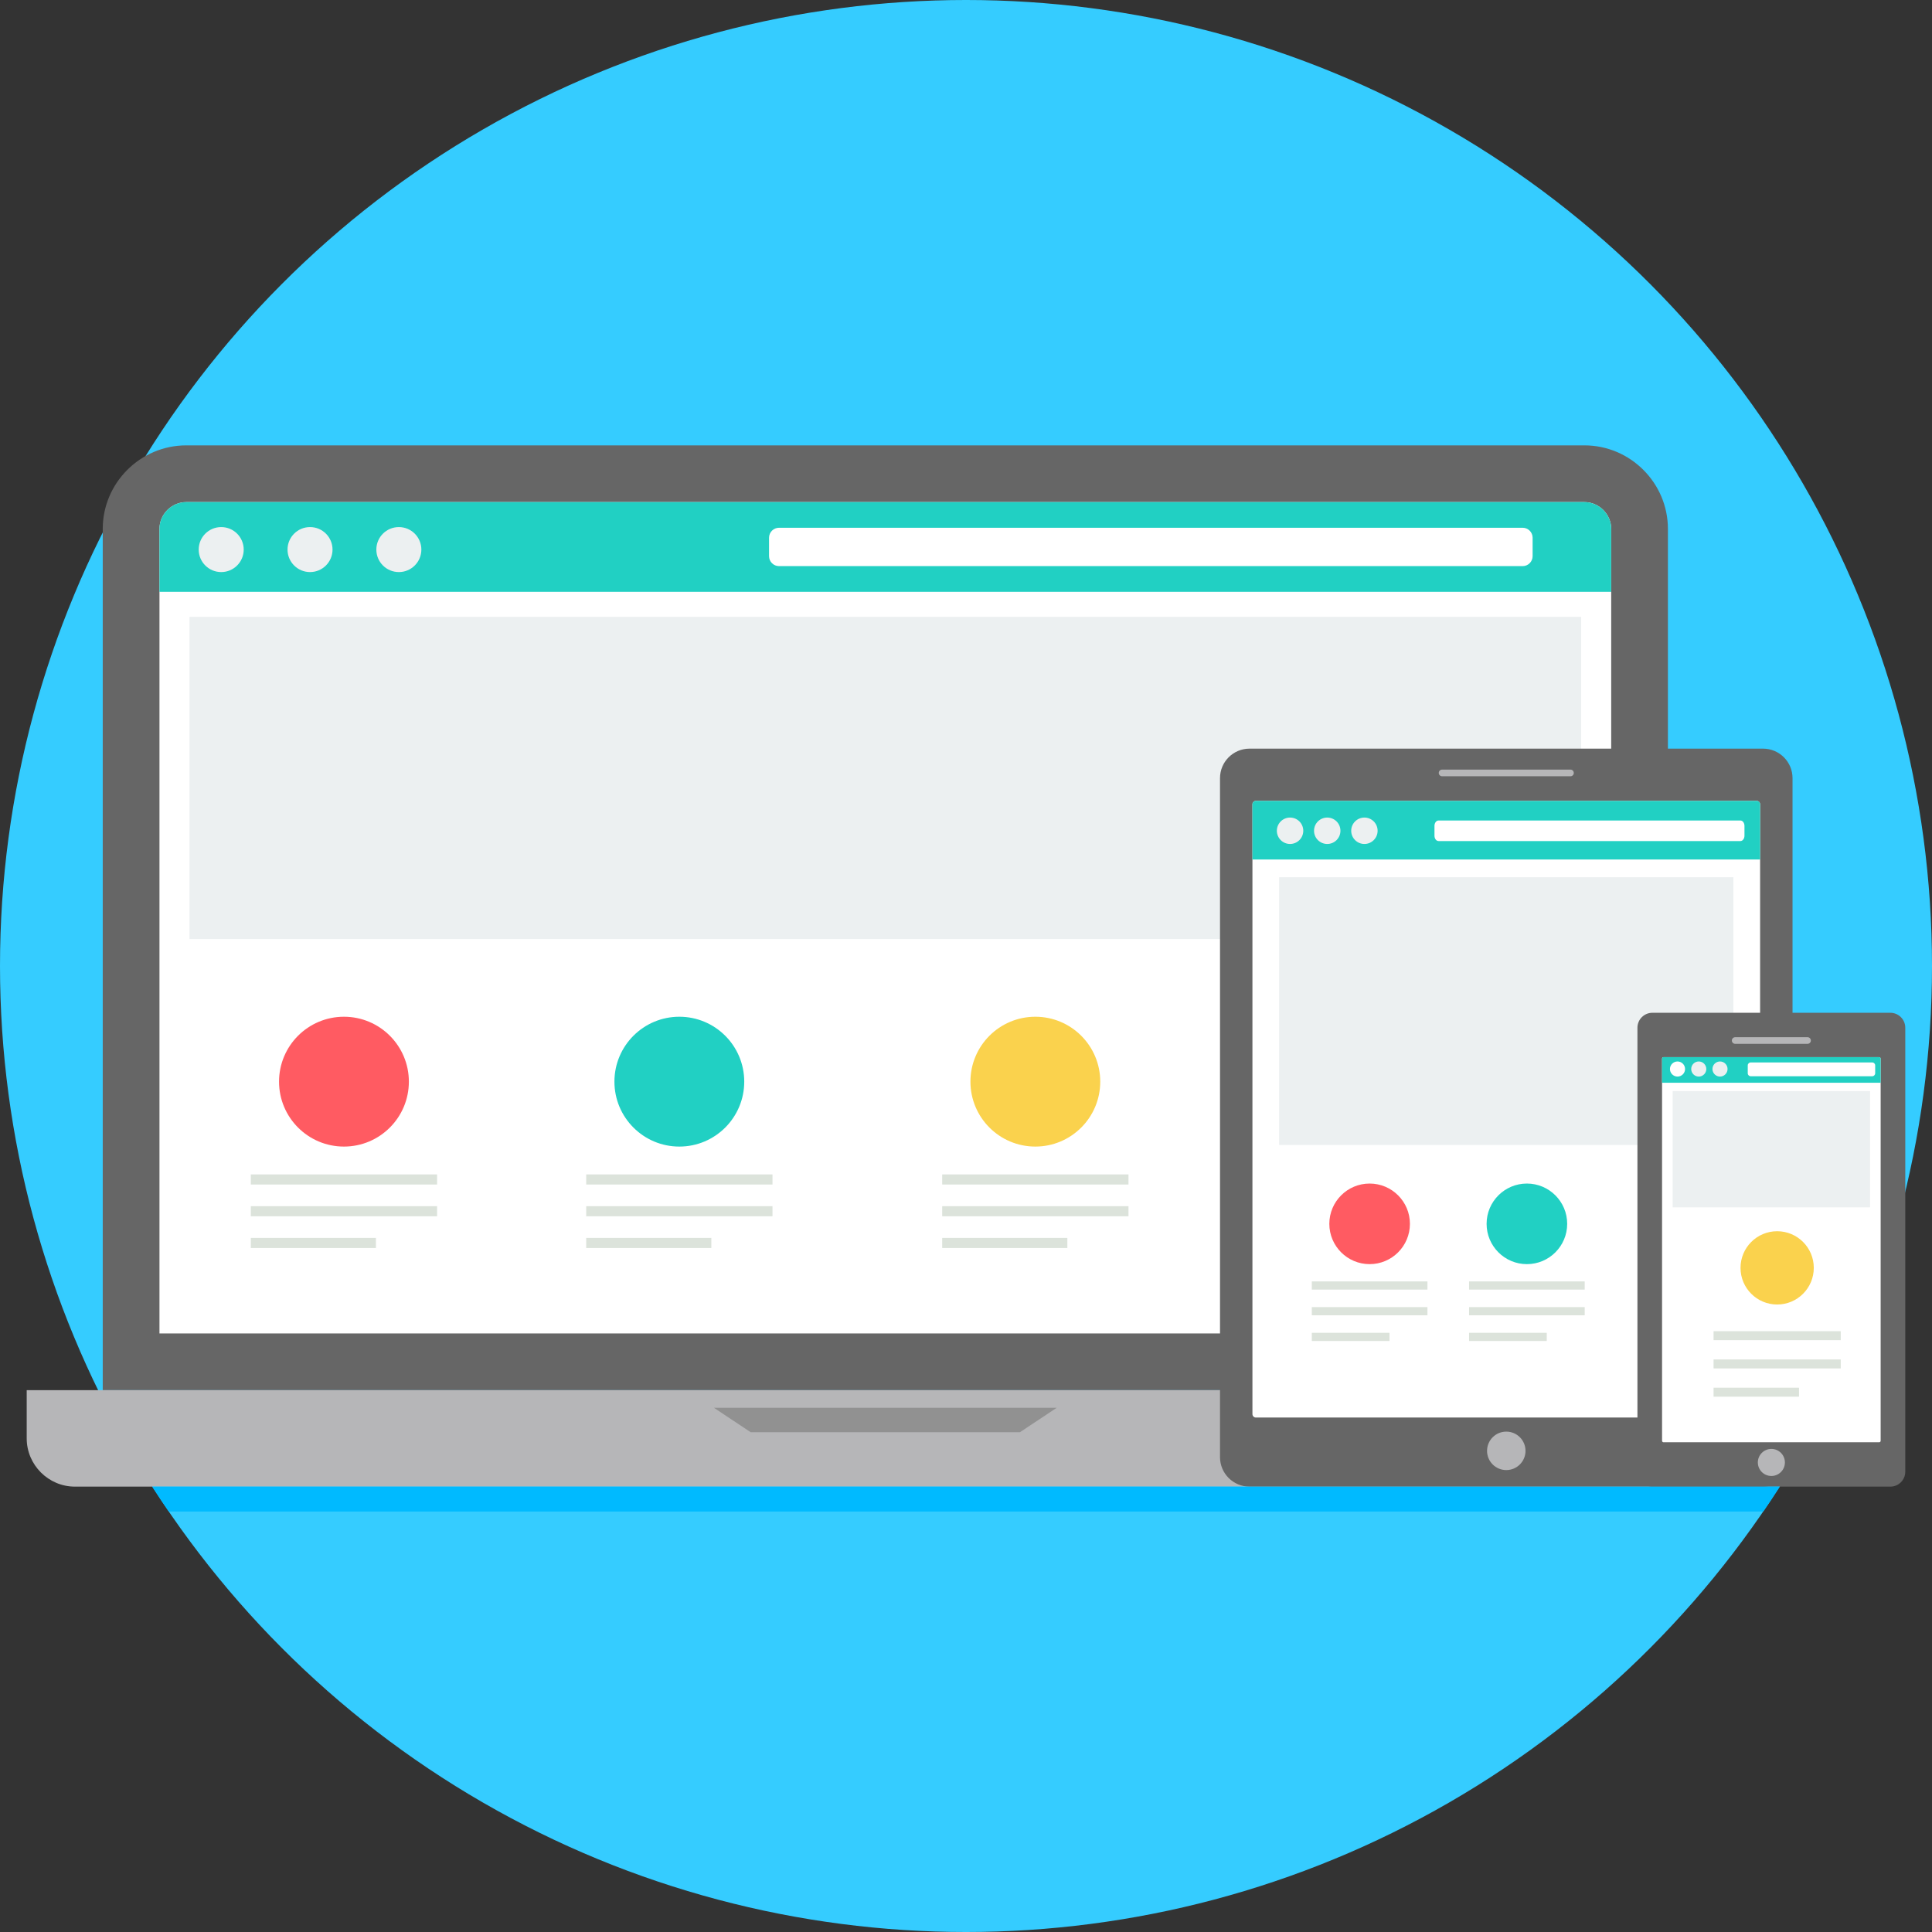 <?xml version="1.0" encoding="iso-8859-1"?>
<!-- Generator: Adobe Illustrator 19.0.0, SVG Export Plug-In . SVG Version: 6.00 Build 0)  -->
<svg version="1.1" id="Layer_1" xmlns="http://www.w3.org/2000/svg" xmlns:xlink="http://www.w3.org/1999/xlink" x="0px" y="0px"
	 viewBox="0 0 511.997 511.997" style="enable-background:new 0 0 511.997 511.997;" xml:space="preserve">
<rect x="0" y="0" width="511.997" height="511.997" fill="#333333" stroke="none"/>
<circle style="fill:#35CCFF;" cx="255.999" cy="255.999" r="255.999"/>
<path style="fill:#666666;" d="M49.359,118.027h370.52c12.173,0,22.133,9.959,22.133,22.133v228.246H27.227V140.16
	C27.227,127.987,37.186,118.027,49.359,118.027z"/>
<path style="fill:#FFFFFF;" d="M42.256,353.376h384.729V140.16c0-3.876-3.227-7.103-7.103-7.103H49.362
	c-3.876,0-7.103,3.227-7.103,7.103v213.216h-0.003V353.376z"/>
<path style="fill:#ECF0F1;" d="M50.218,163.474h368.805v85.374H50.218V163.474z"/>
<path style="fill:#B6B6B8;" d="M7.082,368.406h455.076v12.782c0,7.029-5.753,12.782-12.782,12.782H19.861
	c-7.029,0-12.782-5.753-12.782-12.782v-12.782H7.082z"/>
<path style="fill:#919191;" d="M189.199,373.077h90.84l-9.731,6.463h-71.38l-9.731-6.463H189.199z"/>
<path style="fill:#666666;" d="M331.128,198.396h136.094c4.316,0,7.814,3.498,7.814,7.814v179.945c0,4.316-3.498,7.814-7.814,7.814
	H331.128c-4.316,0-7.814-3.498-7.814-7.814V206.21C323.314,201.894,326.813,198.396,331.128,198.396z"/>
<path style="fill:#FFFFFF;" d="M332.814,212.237h132.724c0.501,0,0.907,0.406,0.907,0.907v161.608c0,0.501-0.406,0.907-0.907,0.907
	H332.814c-0.501,0-0.907-0.406-0.907-0.907V213.145C331.907,212.644,332.313,212.237,332.814,212.237z"/>
<circle style="fill:#B6B6B8;" cx="399.178" cy="384.487" r="5.096"/>
<path style="fill:#ECF0F1;" d="M338.989,232.48h120.377v70.95H338.989V232.48z"/>
<path style="fill:#666666;" d="M437.9,268.396h63.051c2.191,0,3.966,1.776,3.966,3.966v117.642c0,2.191-1.776,3.966-3.966,3.966
	H437.9c-2.191,0-3.966-1.776-3.966-3.966V272.362C433.934,270.172,435.709,268.396,437.9,268.396z"/>
<path style="fill:#FFFFFF;" d="M440.853,280.15h57.145c0.216,0,0.391,0.175,0.391,0.391v101.282c0,0.216-0.175,0.391-0.391,0.391
	h-57.145c-0.216,0-0.391-0.175-0.391-0.391V280.54C440.462,280.325,440.638,280.15,440.853,280.15z"/>
<g>
	<circle style="fill:#B6B6B8;" cx="469.43" cy="387.561" r="3.586"/>
	<path style="fill:#B6B6B8;" d="M459.833,274.868h19.184c0.484,0,0.876,0.392,0.876,0.876v0.003c0,0.484-0.392,0.876-0.876,0.876
		h-19.184c-0.484,0-0.876-0.392-0.876-0.876v-0.003C458.957,275.26,459.349,274.868,459.833,274.868z"/>
</g>
<path style="fill:#21D0C3;" d="M426.986,156.83H42.256V140.16c0-3.876,3.227-7.103,7.103-7.103h370.52
	c3.876,0,7.103,3.227,7.103,7.103v16.669H426.986z"/>
<path style="fill:#FFFFFF;" d="M206.441,139.861H403.52c1.453,0,2.636,1.186,2.636,2.636v4.891c0,1.453-1.186,2.636-2.636,2.636
	H206.441c-1.453,0-2.636-1.186-2.636-2.636v-4.891C203.805,141.047,204.99,139.861,206.441,139.861z"/>
<g>
	<path style="fill:#ECF0F1;" d="M58.624,139.68c3.292,0,5.962,2.668,5.962,5.962s-2.67,5.962-5.962,5.962
		c-3.295,0-5.967-2.668-5.967-5.962S55.327,139.68,58.624,139.68z"/>
	<path style="fill:#ECF0F1;" d="M82.16,139.68c3.295,0,5.962,2.668,5.962,5.962s-2.668,5.962-5.962,5.962
		c-3.292,0-5.962-2.668-5.962-5.962S78.868,139.68,82.16,139.68z"/>
	<path style="fill:#ECF0F1;" d="M105.702,139.68c3.292,0,5.962,2.668,5.962,5.962s-2.67,5.962-5.962,5.962
		c-3.298,0-5.967-2.668-5.967-5.962S102.404,139.68,105.702,139.68z"/>
</g>
<path style="fill:#FF5B62;" d="M91.149,269.445c9.503,0,17.204,7.701,17.204,17.204c0,9.5-7.701,17.204-17.204,17.204
	c-9.5,0-17.201-7.704-17.201-17.204C73.948,277.146,81.649,269.445,91.149,269.445z"/>
<path style="fill:#21D0C3;" d="M180.029,269.445c9.5,0,17.201,7.701,17.201,17.204c0,9.5-7.701,17.204-17.201,17.204
	s-17.201-7.704-17.201-17.204C162.828,277.146,170.529,269.445,180.029,269.445z"/>
<g>
	<path style="fill:#DCE3DB;" d="M66.467,311.229h49.37v2.678h-49.37V311.229z M66.467,328.059h33.16v2.678h-33.16V328.059z
		 M66.467,319.645h49.37v2.676h-49.37V319.645z"/>
	<path style="fill:#DCE3DB;" d="M155.348,311.229h49.367v2.678h-49.367V311.229z M155.348,328.059h33.163v2.678h-33.163V328.059z
		 M155.348,319.645h49.367v2.676h-49.367V319.645z"/>
</g>
<path style="fill:#FAD24D;" d="M274.374,269.445c9.5,0,17.201,7.701,17.201,17.204c0,9.5-7.701,17.204-17.201,17.204
	c-9.5,0-17.201-7.704-17.201-17.204C257.172,277.146,264.873,269.445,274.374,269.445z"/>
<path style="fill:#DCE3DB;" d="M249.692,311.229h49.367v2.678h-49.367L249.692,311.229L249.692,311.229z M249.692,328.059h33.163
	v2.678h-33.163V328.059z M249.692,319.645h49.367v2.676h-49.367L249.692,319.645L249.692,319.645z"/>
<path style="fill:#FF5B62;" d="M362.963,313.651c5.896,0,10.678,4.782,10.678,10.678c0,5.896-4.779,10.678-10.678,10.678
	c-5.896,0-10.678-4.782-10.678-10.678C352.285,318.432,357.065,313.651,362.963,313.651z"/>
<path style="fill:#DCE3DB;" d="M347.642,339.587h30.642v2.167h-30.642V339.587z M347.642,353.203h20.583v2.167h-20.583V353.203z
	 M347.642,346.393h30.642v2.167h-30.642V346.393z"/>
<path style="fill:#21D0C3;" d="M404.64,313.651c5.896,0,10.678,4.782,10.678,10.678c0,5.896-4.782,10.678-10.678,10.678
	c-5.896,0-10.678-4.782-10.678-10.678C393.962,318.432,398.744,313.651,404.64,313.651z"/>
<path style="fill:#DCE3DB;" d="M389.319,339.587h30.642v2.167h-30.642V339.587z M389.319,353.203h20.583v2.167h-20.583V353.203z
	 M389.319,346.393h30.642v2.167h-30.642V346.393z"/>
<path style="fill:#21D0C3;" d="M466.446,227.782H331.904v-14.636c0-0.501,0.406-0.907,0.907-0.907h132.724
	c0.501,0,0.907,0.406,0.907,0.907v14.636H466.446z"/>
<g>
	<path style="fill:#ECF0F1;" d="M341.877,216.66c1.936,0,3.502,1.566,3.502,3.499s-1.566,3.499-3.502,3.499
		c-1.933,0-3.499-1.566-3.499-3.499S339.946,216.66,341.877,216.66z"/>
	<path style="fill:#ECF0F1;" d="M351.729,216.66c1.933,0,3.499,1.566,3.499,3.499s-1.566,3.499-3.499,3.499
		s-3.499-1.566-3.499-3.499S349.796,216.66,351.729,216.66z"/>
	<path style="fill:#ECF0F1;" d="M361.581,216.66c1.933,0,3.499,1.566,3.499,3.499s-1.566,3.499-3.499,3.499
		c-1.933,0-3.499-1.566-3.499-3.499S359.65,216.66,361.581,216.66z"/>
</g>
<path style="fill:#FFFFFF;" d="M381.219,217.442h80.009c0.59,0,1.07,0.635,1.07,1.411v2.618c0,0.776-0.48,1.411-1.07,1.411h-80.009
	c-0.59,0-1.07-0.635-1.07-1.411v-2.618C380.149,218.077,380.629,217.442,381.219,217.442z"/>
<path style="fill:#21D0C3;" d="M498.389,286.941h-57.927v-6.4c0-0.218,0.176-0.391,0.391-0.391h57.145
	c0.216,0,0.391,0.173,0.391,0.391L498.389,286.941L498.389,286.941z"/>
<path style="fill:#FFFFFF;" d="M444.554,281.299c1.107,0,2.001,0.894,2.001,2.001c0,1.104-0.894,2.001-2.001,2.001
	c-1.104,0-2.001-0.897-2.001-2.001C442.553,282.193,443.45,281.299,444.554,281.299z"/>
<g>
	<path style="fill:#ECF0F1;" d="M450.186,281.299c1.107,0,2.001,0.894,2.001,2.001c0,1.104-0.894,2.001-2.001,2.001
		s-2.001-0.897-2.001-2.001C448.185,282.193,449.081,281.299,450.186,281.299z"/>
	<path style="fill:#ECF0F1;" d="M455.817,281.299c1.107,0,2.001,0.894,2.001,2.001c0,1.104-0.894,2.001-2.001,2.001
		c-1.104,0-2.001-0.897-2.001-2.001C453.816,282.193,454.713,281.299,455.817,281.299z"/>
</g>
<path style="fill:#FFFFFF;" d="M463.951,281.558h32.208c0.432,0,0.781,0.35,0.781,0.781v2.093c0,0.432-0.35,0.781-0.781,0.781
	h-32.208c-0.432,0-0.781-0.35-0.781-0.781v-2.093C463.17,281.909,463.52,281.558,463.951,281.558z"/>
<path style="fill:#ECF0F1;" d="M443.272,289.134h52.308v30.831h-52.308V289.134z"/>
<path style="fill:#FAD24D;" d="M470.962,326.286c5.362,0,9.708,4.346,9.708,9.71c0,5.362-4.346,9.71-9.708,9.71
	c-5.362,0-9.708-4.346-9.708-9.71C461.255,330.634,465.601,326.286,470.962,326.286z"/>
<path style="fill:#DCE3DB;" d="M454.112,352.776h33.7v2.381h-33.7V352.776z M454.112,367.753h22.64v2.381h-22.64V367.753z
	 M454.112,360.264h33.7v2.381h-33.7V360.264z"/>
<path style="fill:#00BAFF;" d="M40.323,393.97h431.353c-1.429,2.23-2.903,4.425-4.398,6.607H44.724
	C43.229,398.395,41.753,396.199,40.323,393.97z"/>
<path style="fill:#B6B6B8;" d="M382.161,203.956h34.033c0.484,0,0.876,0.392,0.876,0.876v0.003c0,0.484-0.392,0.876-0.876,0.876
	h-34.033c-0.484,0-0.876-0.392-0.876-0.876v-0.003C381.285,204.349,381.677,203.956,382.161,203.956z"/>
<g>
</g>
<g>
</g>
<g>
</g>
<g>
</g>
<g>
</g>
<g>
</g>
<g>
</g>
<g>
</g>
<g>
</g>
<g>
</g>
<g>
</g>
<g>
</g>
<g>
</g>
<g>
</g>
<g>
</g>
</svg>

